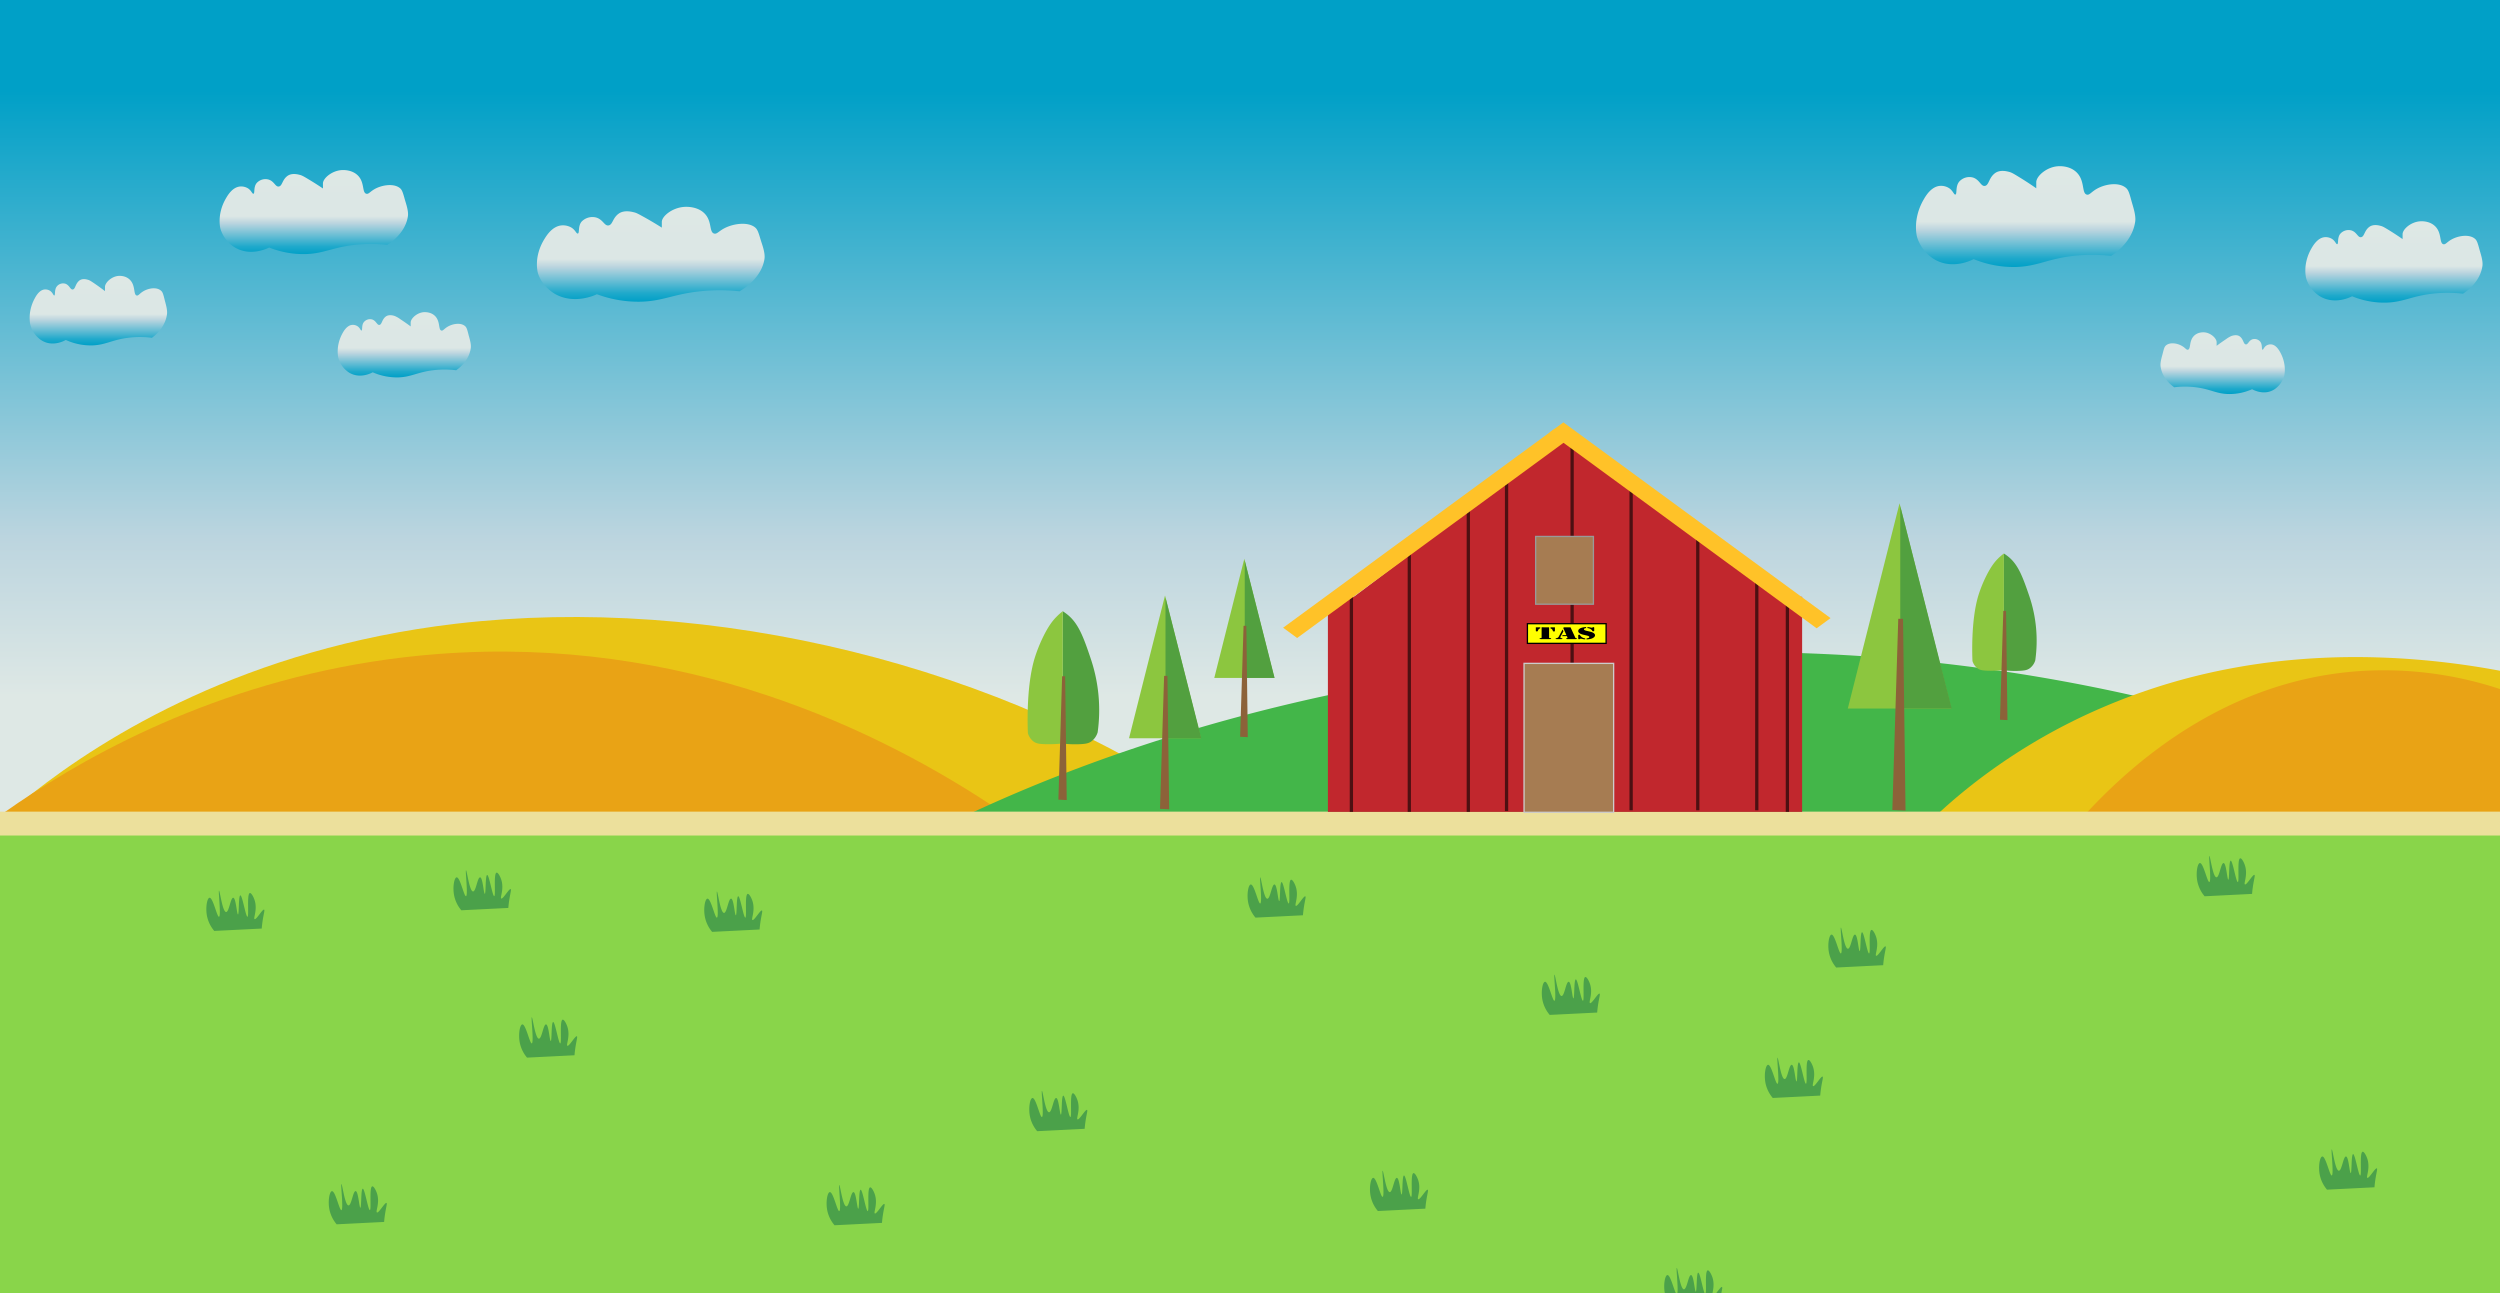<svg id="Layer_1" data-name="Layer 1" xmlns="http://www.w3.org/2000/svg" xmlns:xlink="http://www.w3.org/1999/xlink" viewBox="0 0 1906 986"><rect x="0" y="0" width="1906" height="986" fill="#333333" stroke="none"/><defs><style>.cls-1{fill:url(#linear-gradient);}.cls-2{fill:#e9c515;}.cls-3{fill:#e9a315;}.cls-4{fill:#43b649;}.cls-5{fill:url(#linear-gradient-2);}.cls-6{fill:url(#linear-gradient-3);}.cls-7{fill:url(#linear-gradient-4);}.cls-8{fill:url(#linear-gradient-5);}.cls-9{fill:url(#linear-gradient-6);}.cls-10{fill:url(#linear-gradient-7);}.cls-11{fill:url(#linear-gradient-8);}.cls-12{fill:#89d54a;}.cls-13{fill:#4ba14a;}.cls-14{fill:#ece09c;}.cls-15{fill:#c1272d;}.cls-16{opacity:0.6;}.cls-17,.cls-18{fill:#a67c52;}.cls-17{stroke:#ccc;}.cls-17,.cls-18,.cls-23{stroke-miterlimit:10;}.cls-18{stroke:#999;}.cls-19{fill:#ffc228;}.cls-20{fill:#8cc63f;}.cls-21{fill:#52a03f;}.cls-22{fill:#8c6239;}.cls-23{fill:#ff0;stroke:#000;}</style><linearGradient id="linear-gradient" x1="953" y1="632" x2="953" gradientUnits="userSpaceOnUse"><stop offset="0.16" stop-color="#dee8e5"/><stop offset="0.35" stop-color="#bcd5df"/><stop offset="0.89" stop-color="#00a0c7"/></linearGradient><linearGradient id="linear-gradient-2" x1="239.26" y1="129.66" x2="239.26" y2="193.74" gradientUnits="userSpaceOnUse"><stop offset="0.04" stop-color="#dee8e5"/><stop offset="0.34" stop-color="#dce7e5"/><stop offset="0.41" stop-color="#dce7e5"/><stop offset="0.55" stop-color="#dce7e5"/><stop offset="0.63" stop-color="#bcd5df"/><stop offset="0.91" stop-color="#1fa9cb"/><stop offset="1" stop-color="#00a0c7"/></linearGradient><linearGradient id="linear-gradient-3" x1="308.22" y1="238" x2="308.22" y2="287.74" xlink:href="#linear-gradient-2"/><linearGradient id="linear-gradient-4" x1="496.22" y1="157.66" x2="496.22" y2="230" xlink:href="#linear-gradient-2"/><linearGradient id="linear-gradient-5" x1="74.99" y1="210.31" x2="74.99" y2="263.35" xlink:href="#linear-gradient-2"/><linearGradient id="linear-gradient-6" x1="1825.2" y1="168.71" x2="1825.2" y2="230.74" xlink:href="#linear-gradient-2"/><linearGradient id="linear-gradient-7" x1="1544.35" y1="126.71" x2="1544.35" y2="203.58" xlink:href="#linear-gradient-2"/><linearGradient id="linear-gradient-8" x1="802.65" y1="253.39" x2="802.65" y2="300.42" gradientTransform="matrix(-1, 0, 0, 1, 2497.21, 0)" xlink:href="#linear-gradient-2"/></defs><title>1</title><rect class="cls-1" width="1906" height="632"/><path class="cls-2" d="M1086.47,783.52,90.26,643.44h-.07L44.5,637,8.94,632,0,630.74v-5.21q2.43-2.16,5.16-4.53l2.57-2.21c5-4.26,10.65-8.94,17-13.95l.05,0,0,0C80,561.49,187.29,494.32,347.61,475.53,542.06,452.73,764.83,506.89,926,618.79l3.17,2.21q7.7,5.41,15.2,11,3.35,2.47,6.63,5C1005.89,679,1052.4,728.08,1086.47,783.52Z"/><path class="cls-3" d="M868,704,90.26,643.44h-.07L7.7,637,0,636.4V621.7l1-.7,3.13-2.21c6.33-4.45,13.21-9.12,20.63-13.95l.05,0,0,0c65-42.23,171.06-95.73,309.29-106.25,186.31-14.17,335.59,57,429.26,120.26l3.26,2.21q8.15,5.55,15.7,11c2.33,1.68,4.62,3.34,6.87,5C830.77,667.59,857.82,693.87,868,704Z"/><path class="cls-4" d="M1906,630.8l-.9.51c-26.86,15.31-54.1,29.23-81.39,41.9-26.44,12.27-52.93,23.37-79.15,33.42q-31.08,11.93-63,22.42-5.18,1.74-10.4,3.4l-1.67.53c-2.76.91-5.54,1.79-8.32,2.65s-5.56,1.74-8.34,2.59c-111.1,34.27-228,56.72-343.83,70.75-296,35.85-584.67,16.82-750.25,0-29.33-3-54.79-5.9-75.75-8.41a640.64,640.64,0,0,1,65.94-62.34c2.14-1.75,4.27-3.49,6.44-5.24l.66-.53,4.25-3.4c46.3-36.57,99.31-69.48,157.45-98.25,118.36-58.59,257.83-100,404.36-120a1474.58,1474.58,0,0,1,268.1-12.2A1350.09,1350.09,0,0,1,1654.63,537q13,3.27,25.54,6.66,9.88,2.68,19.39,5.45c41.76,12.08,78.35,25,109.45,37.4q8.68,3.43,16.76,6.82C1860.71,607.86,1887.64,621.18,1906,630.8Z"/><path class="cls-2" d="M1906,511.39V629.92l-.79.64v63.06l-52.58-8-19.21-2.91L1702.34,662.9,1571.21,643l-8.49-1.29q-32.21-4.86-64.43-9.75l-13.73-2.08-14.56-2.2c2-2,4.36-4.25,7-6.72,6-5.67,13.7-12.47,23-19.92a445.9,445.9,0,0,1,102.91-61.66A463.22,463.22,0,0,1,1684.3,513c7.33-1.65,14.87-3.16,22.57-4.5,4.18-.75,8.43-1.44,12.72-2.06,3.4-.51,6.83-1,10.31-1.42a535.43,535.43,0,0,1,82.41-3.82c5.29.15,10.55.38,15.87.67A610.05,610.05,0,0,1,1906,511.39Z"/><path class="cls-3" d="M1906,525.34v97.53l-34.11,6.63h0c-2.84.56-5.68,1.12-8.52,1.66l-161,31.31-167.56,32.58c3.08-5.48,15.33-26.6,36.43-52.7q4.41-5.46,9.34-11.19c3.16-3.65,6.48-7.38,10-11.14,21.82-23.6,49.85-48.65,83.9-68.77,38.71-22.9,85.19-39.42,139.16-40.22A282.54,282.54,0,0,1,1906,525.34Z"/><path class="cls-5" d="M205.22,188.7a70.48,70.48,0,0,0,28,5c13.81-.46,20.32-5.1,37-7a111.13,111.13,0,0,1,25,0c3.27-2.09,13.9-9.45,15.76-21.76.62-4.13-1.49-9.81-2.4-13.07-1.27-4.55-1.93-6.85-3.36-8.17-4.37-4-13.32-2.92-19.22.25-3.9,2.11-4.95,4.3-6.78,3.75-3.24-1-1.2-8.16-5.92-13.42s-12.28-4.64-13.08-4.58c-7.42.61-13.84,6.24-14,10,0,.63,0,4,0,4h0s-5.18-3.54-11-7c-3.3-2-5-2.95-6.38-3.3-1.19-.3-6.3-1.9-9.88.88-3.9,3-3.69,7.46-6.35,7.91s-3.38-3.86-7.76-5.27a9,9,0,0,0-9.17,2.64c-2.6,3.17-1.19,7.88-2.46,8.14-.92.19-1.47-2.28-4-4a10.07,10.07,0,0,0-6.24-1.51c-5.71.56-9.24,6.5-10.59,8.8l-.1.18c-7.42,12.74-4.13,23.57-4.13,23.57a25.6,25.6,0,0,0,11.06,14C191.33,195.82,204.37,189.15,205.22,188.7Z"/><path class="cls-6" d="M284.15,283.83a46,46,0,0,0,19.79,3.88c9.77-.36,14.37-4,26.16-5.43a71.07,71.07,0,0,1,17.68,0c2.31-1.63,9.83-7.34,11.14-16.89.44-3.21-1.05-7.62-1.7-10.15-.89-3.53-1.36-5.32-2.37-6.34-3.09-3.12-9.42-2.27-13.59.2-2.76,1.63-3.5,3.33-4.8,2.91-2.28-.76-.84-6.34-4.18-10.42S323.6,238,323,238c-5.25.47-9.78,4.84-9.9,7.77,0,.49,0,3.1,0,3.1h0s-3.66-2.75-7.77-5.43a20.15,20.15,0,0,0-4.51-2.57c-.84-.23-4.45-1.47-7,.69-2.76,2.35-2.62,5.79-4.49,6.14s-2.4-3-5.49-4.1a6.06,6.06,0,0,0-6.49,2.05c-1.84,2.46-.84,6.12-1.74,6.33-.65.14-1-1.78-2.83-3.11a6.49,6.49,0,0,0-4.41-1.17c-4,.44-6.53,5.05-7.48,6.83l-.08.14C255.62,264.58,258,273,258,273a19.51,19.51,0,0,0,7.81,10.84C274.33,289.35,283.55,284.18,284.15,283.83Z"/><path class="cls-7" d="M455.08,224.31A90.55,90.55,0,0,0,488.91,230c16.69-.52,24.56-5.76,44.7-7.9a142.8,142.8,0,0,1,30.21,0c4-2.37,16.8-10.67,19-24.57.76-4.66-1.8-11.08-2.9-14.76-1.53-5.13-2.33-7.73-4.06-9.22-5.28-4.54-16.09-3.3-23.22.29-4.71,2.37-6,4.85-8.19,4.23-3.91-1.09-1.45-9.21-7.15-15.16s-14.84-5.24-15.81-5.16c-9,.68-16.71,7-16.91,11.29,0,.71,0,4.51,0,4.51h0s-6.26-4-13.29-7.9c-4-2.21-6-3.33-7.7-3.73-1.44-.34-7.61-2.15-11.94,1-4.71,3.42-4.47,8.43-7.67,8.94s-4.09-4.36-9.38-6a11.45,11.45,0,0,0-11.08,3c-3.14,3.58-1.43,8.9-3,9.2-1.11.21-1.77-2.58-4.84-4.52a12.75,12.75,0,0,0-7.54-1.7c-6.89.63-11.15,7.34-12.79,9.93,0,0-.07.11-.12.2-9,14.38-5,26.61-5,26.61,3.24,10,12.13,15.09,13.36,15.76C438.3,232.35,454.06,224.82,455.08,224.31Z"/><path class="cls-8" d="M50.15,259.18a46.08,46.08,0,0,0,20.43,4.14c10.07-.38,14.82-4.22,27-5.79a71.21,71.21,0,0,1,18.24,0c2.39-1.73,10.14-7.82,11.5-18,.45-3.42-1.09-8.13-1.75-10.82-.93-3.77-1.41-5.67-2.46-6.76-3.19-3.33-9.71-2.42-14,.21-2.85,1.73-3.61,3.55-5,3.1-2.36-.8-.87-6.75-4.32-11.11s-9-3.84-9.54-3.79c-5.41.5-10.09,5.16-10.21,8.28,0,.52,0,3.31,0,3.31h0s-3.78-2.93-8-5.8c-2.4-1.62-3.63-2.44-4.64-2.73s-4.6-1.57-7.21.73c-2.84,2.51-2.7,6.17-4.63,6.55s-2.47-3.2-5.66-4.37a6.14,6.14,0,0,0-6.7,2.19c-1.89,2.62-.86,6.52-1.79,6.74-.67.16-1.07-1.89-2.92-3.31a6.57,6.57,0,0,0-4.55-1.25c-4.16.46-6.73,5.38-7.72,7.28l-.08.15c-5.41,10.54-3,19.51-3,19.51a20.72,20.72,0,0,0,8.07,11.55C40,265.07,49.54,259.55,50.15,259.18Z"/><path class="cls-9" d="M1793.21,225.87a64.81,64.81,0,0,0,26.31,4.84c13-.45,19.1-4.94,34.77-6.78a100.87,100.87,0,0,1,23.49,0c3.08-2,13.07-9.15,14.81-21.07.59-4-1.4-9.5-2.25-12.65-1.19-4.41-1.82-6.63-3.16-7.91-4.11-3.89-12.52-2.83-18.06.24-3.66,2-4.65,4.16-6.37,3.63-3-.93-1.13-7.89-5.57-13s-11.54-4.5-12.29-4.43c-7,.58-13,6-13.15,9.68,0,.61,0,3.87,0,3.87h0s-4.87-3.43-10.34-6.78c-3.1-1.89-4.68-2.85-6-3.19-1.12-.3-5.92-1.85-9.28.85-3.67,2.93-3.48,7.22-6,7.66s-3.18-3.74-7.3-5.11a8.35,8.35,0,0,0-8.62,2.56c-2.44,3.07-1.11,7.63-2.31,7.88-.86.19-1.37-2.21-3.76-3.87a9.15,9.15,0,0,0-5.86-1.46c-5.36.54-8.68,6.29-10,8.52l-.1.17c-7,12.33-3.88,22.82-3.88,22.82a24.64,24.64,0,0,0,10.4,13.52C1780.16,232.76,1792.41,226.3,1793.21,225.87Z"/><path class="cls-10" d="M1504.7,197.54a80.22,80.22,0,0,0,32.61,6c16.08-.56,23.67-6.12,43.09-8.4a125.46,125.46,0,0,1,29.11,0c3.82-2.51,16.2-11.33,18.36-26.1.72-5-1.74-11.78-2.8-15.69-1.47-5.45-2.25-8.22-3.91-9.8-5.09-4.82-15.52-3.51-22.38.31-4.54,2.52-5.76,5.15-7.9,4.49-3.77-1.16-1.39-9.78-6.89-16.1s-14.31-5.57-15.24-5.49c-8.64.72-16.11,7.48-16.3,12,0,.76,0,4.8,0,4.8h0s-6-4.25-12.81-8.39c-3.84-2.36-5.8-3.54-7.42-4-1.39-.36-7.34-2.28-11.51,1.06-4.54,3.63-4.3,8.95-7.39,9.5s-3.94-4.64-9-6.34a10.38,10.38,0,0,0-10.69,3.17c-3,3.8-1.37,9.45-2.86,9.77-1.07.23-1.7-2.74-4.66-4.8a11.32,11.32,0,0,0-7.27-1.8c-6.64.67-10.75,7.79-12.32,10.55l-.13.21c-8.63,15.28-4.8,28.28-4.8,28.28a30.46,30.46,0,0,0,12.88,16.75C1488.53,206.08,1503.72,198.08,1504.7,197.54Z"/><path class="cls-11" d="M1717,296.73a42.41,42.41,0,0,1-18.47,3.67c-9.11-.34-13.41-3.75-24.41-5.14a65.54,65.54,0,0,0-16.5,0c-2.16-1.54-9.17-6.94-10.4-16-.41-3,1-7.21,1.58-9.6.84-3.34,1.28-5,2.22-6,2.89-2.95,8.79-2.14,12.68.19,2.58,1.54,3.27,3.15,4.48,2.75,2.13-.71.79-6,3.9-9.85s8.11-3.41,8.63-3.36c4.9.44,9.13,4.58,9.24,7.34,0,.46,0,2.93,0,2.93h0s3.42-2.6,7.26-5.13a18.83,18.83,0,0,1,4.2-2.43c.79-.22,4.16-1.39,6.52.65,2.58,2.22,2.44,5.48,4.19,5.81s2.24-2.84,5.12-3.88a5.63,5.63,0,0,1,6.06,1.94c1.71,2.33.78,5.79,1.62,6,.61.14,1-1.68,2.64-2.94a6,6,0,0,1,4.12-1.1c3.76.41,6.09,4.77,7,6.46a.69.69,0,0,1,.07.13c4.89,9.35,2.72,17.3,2.72,17.3a18.45,18.45,0,0,1-7.29,10.25C1726.19,302,1717.58,297.06,1717,296.73Z"/><path class="cls-12" d="M0,621V986H1297.15a33.23,33.23,0,0,1,4.11-.26,36.56,36.56,0,0,1,4.35.26H1906V621Z"/><path class="cls-13" d="M163.35,709.74l36.19-1.81c.13-1.68.4-4.27.92-7.42.74-4.43,1.48-6.76.88-7-1.18-.58-5.88,7.86-7.23,7.23-1.19-.54,2.36-7.17,0-14.47-.83-2.55-2.53-5.64-3.62-5.42-2.49.49-.5,17.92-1.81,18.09s-3.92-16.45-5.43-16.29-.91,14.43-1.8,14.48-1.55-12.55-3.62-12.67-3.15,10.87-5.43,10.86c-2.78,0-4.75-16.37-5.43-16.28s1.73,19.55,0,19.9c-1.52.31-4.57-14.77-7.23-14.48-1.85.21-3.28,7.75-1.81,14.48A25.41,25.41,0,0,0,163.35,709.74Z"/><path class="cls-13" d="M542.92,710.46l36.18-1.81c.14-1.68.4-4.27.93-7.42.74-4.43,1.47-6.76.88-7.05-1.18-.58-5.89,7.85-7.24,7.23-1.19-.54,2.36-7.17,0-14.47-.83-2.55-2.53-5.64-3.62-5.43-2.49.5-.49,17.93-1.81,18.09s-3.92-16.44-5.42-16.28-.91,14.43-1.81,14.48-1.55-12.55-3.62-12.67S554.24,696,552,696c-2.78,0-4.75-16.38-5.42-16.28s1.72,19.55,0,19.89c-1.53.32-4.57-14.76-7.24-14.47-1.85.21-3.28,7.75-1.81,14.47A25.39,25.39,0,0,0,542.92,710.46Z"/><path class="cls-13" d="M401.81,806.34,438,804.53c.14-1.68.4-4.27.93-7.42.74-4.43,1.47-6.76.88-7.05-1.18-.58-5.88,7.85-7.23,7.23-1.19-.55,2.36-7.18,0-14.47-.83-2.56-2.53-5.64-3.62-5.43-2.49.5-.5,17.93-1.81,18.09s-3.92-16.44-5.43-16.28-.91,14.43-1.81,14.47-1.54-12.54-3.61-12.66-3.15,10.87-5.43,10.86c-2.78,0-4.75-16.38-5.43-16.29s1.72,19.55,0,19.9c-1.53.31-4.57-14.76-7.23-14.47-1.85.2-3.28,7.75-1.81,14.47A25.46,25.46,0,0,0,401.81,806.34Z"/><path class="cls-13" d="M957.18,699.6l36.19-1.8c.13-1.68.4-4.28.92-7.43.74-4.43,1.47-6.76.88-7-1.18-.58-5.88,7.86-7.23,7.24-1.19-.55,2.36-7.18,0-14.47-.83-2.56-2.53-5.65-3.62-5.43-2.49.5-.5,17.93-1.81,18.09s-3.92-16.44-5.43-16.28-.91,14.43-1.81,14.47-1.54-12.54-3.61-12.66-3.15,10.86-5.43,10.85c-2.78,0-4.75-16.37-5.43-16.28s1.73,19.55,0,19.9c-1.53.31-4.57-14.77-7.23-14.47-1.85.2-3.28,7.74-1.81,14.47A25.41,25.41,0,0,0,957.18,699.6Z"/><path class="cls-13" d="M1680.79,683.32l36.19-1.81c.13-1.68.4-4.27.92-7.42.74-4.43,1.47-6.76.88-7.05-1.18-.58-5.88,7.86-7.23,7.24-1.19-.55,2.36-7.18,0-14.47-.83-2.56-2.53-5.65-3.62-5.43-2.49.5-.5,17.93-1.81,18.09s-3.92-16.44-5.43-16.28-.91,14.42-1.81,14.47-1.54-12.54-3.61-12.66-3.15,10.86-5.43,10.85c-2.78,0-4.75-16.37-5.43-16.28s1.73,19.55,0,19.9c-1.53.31-4.57-14.77-7.23-14.47-1.85.2-3.28,7.74-1.81,14.47A25.41,25.41,0,0,0,1680.79,683.32Z"/><path class="cls-13" d="M790.75,862.42l36.18-1.81c.14-1.68.41-4.27.93-7.43.74-4.42,1.47-6.75.88-7-1.18-.58-5.88,7.85-7.23,7.23-1.19-.55,2.36-7.18,0-14.47-.83-2.56-2.53-5.64-3.62-5.43-2.49.5-.5,17.93-1.81,18.09s-3.92-16.44-5.43-16.28-.91,14.43-1.81,14.47-1.54-12.54-3.61-12.66-3.15,10.87-5.43,10.85c-2.78,0-4.75-16.37-5.43-16.28s1.72,19.55,0,19.9c-1.53.31-4.57-14.76-7.23-14.47-1.85.2-3.28,7.75-1.81,14.47A25.46,25.46,0,0,0,790.75,862.42Z"/><path class="cls-13" d="M1181.5,773.77l36.18-1.8c.14-1.68.4-4.28.93-7.43.74-4.43,1.47-6.76.88-7-1.18-.58-5.89,7.86-7.23,7.24s2.36-7.18,0-14.47c-.83-2.56-2.53-5.65-3.62-5.43-2.49.5-.5,17.93-1.81,18.09s-3.92-16.44-5.43-16.28-.91,14.43-1.81,14.47-1.54-12.54-3.61-12.66-3.15,10.86-5.43,10.85c-2.78,0-4.75-16.37-5.43-16.28s1.72,19.55,0,19.9c-1.53.31-4.57-14.77-7.23-14.47-1.85.2-3.28,7.74-1.81,14.47A25.41,25.41,0,0,0,1181.5,773.77Z"/><path class="cls-13" d="M1351.55,837.09l36.18-1.81c.14-1.68.4-4.27.93-7.42.74-4.43,1.47-6.76.88-7.05-1.18-.58-5.89,7.86-7.23,7.24-1.19-.55,2.36-7.18,0-14.48-.83-2.55-2.53-5.64-3.62-5.42-2.49.49-.5,17.92-1.81,18.09S1373,809.8,1371.45,810s-.91,14.42-1.81,14.47-1.54-12.55-3.62-12.67-3.14,10.87-5.42,10.86c-2.79,0-4.75-16.37-5.43-16.28s1.72,19.55,0,19.9c-1.53.31-4.57-14.77-7.24-14.48-1.84.21-3.27,7.75-1.81,14.48A25.41,25.41,0,0,0,1351.55,837.09Z"/><path class="cls-13" d="M351.71,694l35.84-1.79c.14-1.67.39-4.23.92-7.36.73-4.38,1.46-6.69.87-7-1.17-.57-5.83,7.78-7.17,7.17-1.18-.54,2.34-7.11,0-14.33-.82-2.54-2.5-5.6-3.58-5.38-2.47.49-.49,17.76-1.79,17.92s-3.89-16.29-5.38-16.13-.9,14.29-1.79,14.34-1.53-12.43-3.58-12.55-3.12,10.77-5.38,10.75c-2.76,0-4.7-16.21-5.38-16.12s1.71,19.36,0,19.71c-1.51.31-4.52-14.63-7.16-14.34-1.83.21-3.25,7.67-1.79,14.34A25.12,25.12,0,0,0,351.71,694Z"/><path class="cls-13" d="M1603.67,913.68l35.84-1.79c.14-1.66.4-4.23.92-7.35.73-4.39,1.46-6.7.87-7-1.17-.57-5.83,7.79-7.17,7.17-1.17-.54,2.34-7.11,0-14.33-.82-2.53-2.5-5.59-3.58-5.38-2.47.49-.49,17.76-1.79,17.92s-3.89-16.28-5.38-16.13-.9,14.29-1.79,14.34-1.53-12.43-3.58-12.54-3.12,10.76-5.38,10.75c-2.75,0-4.7-16.22-5.37-16.13s1.7,19.36,0,19.71c-1.52.31-4.53-14.63-7.17-14.33-1.83.2-3.25,7.67-1.79,14.33A25.12,25.12,0,0,0,1603.67,913.68Z"/><path class="cls-13" d="M1399.91,737.65l35.83-1.79c.14-1.67.4-4.23.92-7.35.74-4.39,1.46-6.7.88-7-1.17-.57-5.84,7.79-7.17,7.17-1.18-.54,2.34-7.11,0-14.33-.82-2.54-2.5-5.6-3.58-5.38-2.47.49-.5,17.76-1.8,17.92s-3.88-16.29-5.37-16.13-.9,14.29-1.79,14.34-1.53-12.43-3.59-12.55-3.11,10.77-5.37,10.76c-2.76,0-4.71-16.22-5.38-16.13s1.71,19.36,0,19.71c-1.51.31-4.53-14.63-7.17-14.34-1.82.21-3.24,7.68-1.79,14.34A25.23,25.23,0,0,0,1399.91,737.65Z"/><path class="cls-13" d="M1814.16,944.2l35.83-1.79c.14-1.67.4-4.24.92-7.36.74-4.38,1.46-6.69.88-7-1.17-.57-5.84,7.78-7.17,7.17-1.18-.54,2.34-7.11,0-14.34-.82-2.53-2.5-5.59-3.59-5.37-2.46.49-.49,17.76-1.79,17.92s-3.88-16.29-5.37-16.13-.9,14.29-1.79,14.33-1.53-12.42-3.59-12.54-3.11,10.76-5.37,10.75c-2.76,0-4.71-16.21-5.38-16.12s1.71,19.36,0,19.71c-1.51.3-4.53-14.63-7.17-14.34-1.82.2-3.24,7.67-1.79,14.34A25.23,25.23,0,0,0,1814.16,944.2Z"/><path class="cls-12" d="M-1,864V986H1255.67a35.25,35.25,0,0,1,11.38-2,36.3,36.3,0,0,1,11.4,1.82,34.13,34.13,0,0,1,5.71-.5c1.17,0,2.33.06,3.46.16a35.6,35.6,0,0,1,28.7.47H1905V864Z"/><rect class="cls-14" y="618.79" width="1906" height="18.21"/><rect class="cls-15" x="1012.39" y="455" width="361.55" height="163.98"/><polygon class="cls-15" points="1029.05 457.4 1012.38 470 1012.39 470 1029.05 470 1031.55 470 1073.21 470 1075.7 470 1118.19 470 1120.69 470 1162.34 470 1164.84 470 1197.33 470 1199.83 470 1242.32 470 1244.82 470 1293.13 470 1295.63 470 1373.94 470 1295.63 410.78 1293.13 408.89 1244.82 372.35 1242.32 370.46 1199.83 338.33 1197.33 336.44 1193.17 333.29 1164.79 354.75 1162.34 356.6 1119.39 389.08 1118.19 389.99 1075.61 422.18 1073.21 424 1031.55 455.5 1029.05 457.4"/><polygon class="cls-16" points="1075.61 421.81 1075.7 421.81 1075.7 469.42 1075.7 618.98 1073.21 618.98 1073.21 469.42 1073.21 423.62 1075.61 421.81"/><rect class="cls-16" x="1118.19" y="388.84" width="2.5" height="230.14"/><polygon class="cls-16" points="1147.35 358.94 1147.35 471.87 1147.35 618.37 1149.85 618.37 1149.85 471.87 1149.85 463.09 1149.85 411.43 1149.85 357.1 1149.8 357.1 1147.35 358.94"/><rect class="cls-16" x="1029.05" y="454.77" width="2.5" height="164.21"/><polygon class="cls-16" points="1199.83 338.31 1199.83 408.99 1199.83 460.65 1199.83 469.42 1199.83 617.76 1197.33 617.76 1197.33 469.42 1197.33 460.65 1197.33 408.99 1197.33 336.43 1199.83 338.31"/><polygon class="cls-16" points="1242.32 370.31 1242.32 469.42 1242.32 617.76 1244.82 617.76 1244.82 469.42 1244.82 372.19 1242.32 370.31"/><polygon class="cls-16" points="1293.13 408.57 1293.13 469.42 1293.13 617.76 1295.63 617.76 1295.63 469.42 1295.63 410.45 1293.13 408.57"/><polygon class="cls-16" points="1338.12 442.45 1338.12 469.42 1338.12 617.76 1340.62 617.76 1340.62 469.42 1340.62 444.33 1338.12 442.45"/><polygon class="cls-16" points="1363.94 461.9 1363.94 469.42 1363.94 618.98 1361.45 618.98 1361.45 469.42 1361.45 460.02 1363.94 461.9"/><rect class="cls-17" x="1161.93" y="505.75" width="68.31" height="113.54"/><rect class="cls-18" x="1170.78" y="408.99" width="44.05" height="51.65"/><polygon class="cls-19" points="1195.82 334.82 988.94 486.42 978.24 478.58 1185.12 326.98 1195.82 334.82"/><polygon class="cls-19" points="1181.33 329.76 1385.01 479.01 1395.6 471.25 1191.92 322 1181.33 329.76"/><polygon class="cls-20" points="1448.22 383.67 1487.66 540.19 1408.77 540.19 1448.22 383.67"/><polygon class="cls-21" points="1448.76 385.81 1448.76 538.2 1448.09 540.19 1488 540.19 1448.76 385.81"/><path class="cls-22" d="M1442.72,617.52l10.06.48q-.94-73.11-1.91-146.23h-3.64Q1445,544.64,1442.72,617.52Z"/><polygon class="cls-20" points="948.66 426 971.56 516.84 925.77 516.84 948.66 426"/><polygon class="cls-21" points="948.98 427.24 948.98 515.69 948.59 516.84 971.75 516.84 948.98 427.24"/><path class="cls-22" d="M945.47,561.72l5.84.28q-.55-42.43-1.1-84.87h-2.12Q946.79,519.43,945.47,561.72Z"/><polygon class="cls-20" points="888.21 454 915.65 562.87 860.77 562.87 888.21 454"/><polygon class="cls-21" points="888.58 455.49 888.58 561.49 888.12 562.87 915.88 562.87 888.58 455.49"/><path class="cls-22" d="M884.39,616.67l7,.33q-.67-50.87-1.33-101.72h-2.54Q886,566,884.39,616.67Z"/><path class="cls-21" d="M1527.77,422q-.06,42.48-.14,85c-.33,1.29-.66,2.58-1,3.87a71.25,71.25,0,0,0,13.1.57c4-.2,5.76-.63,7.41-1.71a11.72,11.72,0,0,0,4.55-6.26,106.16,106.16,0,0,0-4.55-49c-5.16-15.11-8.61-24.27-16.28-30.29A35.87,35.87,0,0,0,1527.77,422Z"/><path class="cls-20" d="M1527.77,422v84.8l.57,4a85.3,85.3,0,0,1-12.53.57c-4.43-.12-6.27-.53-8-1.71a10.88,10.88,0,0,1-4-5.69c-.17-3.73-1.26-30.61,4.42-49.72a100.1,100.1,0,0,1,6.4-15.77c3.54-6.92,6.3-10.26,8.55-12.53A39.84,39.84,0,0,1,1527.77,422Z"/><path class="cls-22" d="M1524.77,548.73l5.73.27q-.55-41.64-1.09-83.28h-2.08Q1526.06,507.23,1524.77,548.73Z"/><path class="cls-21" d="M810.25,466q-.07,48.16-.16,96.33L809,566.72a78.32,78.32,0,0,0,14.56.64c4.43-.22,6.39-.72,8.23-1.93a13.35,13.35,0,0,0,5.06-7.11,122.64,122.64,0,0,0-5.06-55.52c-5.73-17.14-9.56-27.52-18.08-34.33A41.55,41.55,0,0,0,810.25,466Z"/><path class="cls-20" d="M810.25,466v96.13l.63,4.59a93.28,93.28,0,0,1-13.92.64c-4.92-.14-7-.6-8.86-1.93a12.29,12.29,0,0,1-4.43-6.46c-.19-4.23-1.41-34.7,4.9-56.36a114.45,114.45,0,0,1,7.12-17.89c3.93-7.83,7-11.62,9.5-14.2A46.12,46.12,0,0,1,810.25,466Z"/><path class="cls-22" d="M806.91,609.66l6.37.31q-.62-47.21-1.21-94.41h-2.31Z"/><rect class="cls-23" x="1164.5" y="475.5" width="60" height="15"/><path d="M1170.91,478.26h3.38v.79a2.65,2.65,0,0,0-.94.46,2.21,2.21,0,0,0-.75,1.06l-.13.4a.5.5,0,0,1-.27.3,1.07,1.07,0,0,1-.53.11,1.09,1.09,0,0,1-.55-.12.34.34,0,0,1-.21-.31Zm10.12,0V486a.4.4,0,0,0,.19.37.6.6,0,0,0,.19.08l.59.08c.41,0,.62.17.62.36s-.11.21-.34.28a3,3,0,0,1-.82.08h-6.57a3.12,3.12,0,0,1-.86-.09c-.19-.06-.28-.15-.28-.27s.2-.31.61-.36l.59-.08a.48.48,0,0,0,.18-.08.4.4,0,0,0,.2-.37v-7.75Zm4.44,0V481a.34.34,0,0,1-.21.31,1.15,1.15,0,0,1-.55.12,1.07,1.07,0,0,1-.53-.11.51.51,0,0,1-.28-.3l-.13-.4a2.19,2.19,0,0,0-.74-1.06,2.94,2.94,0,0,0-.94-.46v-.79Z"/><path d="M1191.31,479.93l.65,1.37-2.27,4.26a.69.69,0,0,0-.1.34c0,.28.25.48.76.6l.44.1c.29.07.43.18.43.33s-.31.33-.94.33H1187a2.15,2.15,0,0,1-.75-.1c-.19-.07-.28-.16-.28-.28s.19-.24.57-.32a6.71,6.71,0,0,0,.77-.21,2.57,2.57,0,0,0,.49-.26,2.12,2.12,0,0,0,.59-.72Zm.88-1.67h5.18l3.57,7.75a2.21,2.21,0,0,0,.23.36,1,1,0,0,0,.51.2,1.73,1.73,0,0,1,.46.15.21.21,0,0,1,.13.2c0,.23-.33.34-1,.34h-6.41a1.49,1.49,0,0,1-.61-.1c-.16-.06-.23-.14-.23-.25a.22.22,0,0,1,.1-.2,2,2,0,0,1,.46-.16,1,1,0,0,0,.36-.15.23.23,0,0,0,.1-.19.56.56,0,0,0,0-.2l-.42-1H1191l.35-.78h2.88l-2.37-5.37Z"/><path d="M1209.25,478.08v.76a3.6,3.6,0,0,0-1.22.34.68.68,0,0,0-.42.58.72.72,0,0,0,.35.58,4.06,4.06,0,0,0,1.13.47c.36.1,1.17.29,2.44.58.77.17,1.37.33,1.79.46a7.62,7.62,0,0,1,1.2.52c1,.55,1.52,1.2,1.52,1.95a2.06,2.06,0,0,1-.83,1.56A5.84,5.84,0,0,1,1213,487a14.83,14.83,0,0,1-1.69.34,13.34,13.34,0,0,1-1.72.12v-.75a5.34,5.34,0,0,0,1.61-.39.75.75,0,0,0,.5-.67c0-.29-.26-.55-.77-.78a14.65,14.65,0,0,0-2-.54l-2.17-.51c-.39-.1-.76-.22-1.12-.35-1.61-.59-2.41-1.38-2.41-2.36a2,2,0,0,1,.6-1.39,4.29,4.29,0,0,1,1.68-1A12.07,12.07,0,0,1,1209.25,478.08Zm-.67,8.61v.75a10.32,10.32,0,0,1-2.33-.31l-.65-.15-.35,0a1.21,1.21,0,0,0-.38,0,1.9,1.9,0,0,0-.41.22,1,1,0,0,1-.5.14c-.48,0-.72-.19-.72-.56v-2.41a.36.36,0,0,1,.2-.31,1,1,0,0,1,.52-.13.83.83,0,0,1,.44.08.7.7,0,0,1,.27.31,3.82,3.82,0,0,0,.86,1.06,5.19,5.19,0,0,0,1.3.84A5.42,5.42,0,0,0,1208.58,486.69Zm1.68-7.85v-.73c.51,0,1,.05,1.33.1s.92.15,1.61.3a1.91,1.91,0,0,0,.42.06.56.56,0,0,0,.36-.09l.28-.19a.85.85,0,0,1,.51-.15.81.81,0,0,1,.5.13.49.49,0,0,1,.16.41v2.18a.36.36,0,0,1-.21.31,1.08,1.08,0,0,1-.54.12,1.46,1.46,0,0,1-.48-.08.7.7,0,0,1-.19-.13.88.88,0,0,1-.13-.26,2.12,2.12,0,0,0-.49-.66,3.94,3.94,0,0,0-.81-.62A6.1,6.1,0,0,0,1210.26,478.84Z"/><path class="cls-13" d="M256.67,933.42l36.18-1.81c.14-1.68.4-4.27.93-7.42.74-4.43,1.47-6.76.88-7.05-1.18-.58-5.89,7.86-7.23,7.24s2.36-7.18,0-14.47c-.83-2.56-2.53-5.65-3.62-5.43-2.49.5-.5,17.93-1.81,18.09s-3.92-16.44-5.43-16.28-.91,14.42-1.81,14.47-1.54-12.54-3.61-12.66S268,919,265.72,919c-2.78,0-4.75-16.37-5.43-16.28s1.72,19.55,0,19.9c-1.53.31-4.57-14.77-7.23-14.47-1.85.2-3.28,7.74-1.81,14.47A25.41,25.41,0,0,0,256.67,933.42Z"/><path class="cls-13" d="M636.24,934.14l36.18-1.81c.14-1.68.4-4.27.92-7.42.75-4.43,1.48-6.76.89-7-1.18-.58-5.89,7.86-7.24,7.24-1.19-.55,2.36-7.18,0-14.47-.83-2.56-2.53-5.65-3.62-5.43-2.49.49-.49,17.93-1.81,18.09s-3.92-16.44-5.42-16.28-.91,14.42-1.81,14.47-1.55-12.54-3.62-12.66-3.15,10.86-5.43,10.85c-2.78,0-4.75-16.37-5.43-16.28s1.73,19.55,0,19.9c-1.52.31-4.57-14.77-7.23-14.47-1.85.2-3.28,7.74-1.81,14.47A25.29,25.29,0,0,0,636.24,934.14Z"/><path class="cls-13" d="M1050.5,923.29l36.18-1.81c.14-1.68.4-4.27.93-7.42.74-4.43,1.47-6.76.88-7-1.18-.58-5.89,7.85-7.23,7.23s2.36-7.17,0-14.47c-.83-2.56-2.53-5.64-3.62-5.43-2.49.5-.5,17.93-1.81,18.09s-3.92-16.44-5.43-16.28-.91,14.43-1.81,14.48-1.54-12.55-3.61-12.67-3.15,10.87-5.43,10.86c-2.78,0-4.75-16.38-5.43-16.29s1.72,19.55,0,19.9c-1.53.31-4.57-14.76-7.23-14.47-1.85.21-3.28,7.75-1.81,14.47A25.4,25.4,0,0,0,1050.5,923.29Z"/><path class="cls-13" d="M1774.11,907l36.18-1.81c.14-1.68.4-4.27.93-7.43.74-4.42,1.47-6.75.88-7-1.18-.58-5.89,7.85-7.23,7.23-1.19-.55,2.36-7.18,0-14.47-.83-2.56-2.53-5.64-3.62-5.43-2.49.5-.5,17.93-1.81,18.09s-3.92-16.44-5.43-16.28-.91,14.43-1.81,14.47-1.54-12.54-3.61-12.66-3.15,10.87-5.43,10.85c-2.78,0-4.75-16.37-5.43-16.28s1.72,19.55,0,19.9c-1.53.31-4.57-14.76-7.23-14.47-1.85.2-3.28,7.75-1.81,14.47A25.46,25.46,0,0,0,1774.11,907Z"/><path class="cls-13" d="M1300.51,985.76l.75,0a36.06,36.06,0,0,1,4.32.26c.53-2.68,1.56-7.21,0-12.06-.83-2.56-2.53-5.64-3.62-5.43C1299.79,969,1301,982.24,1300.51,985.76Z"/><path class="cls-13" d="M1308.34,986l1.69-2.2c1.21-1.56,2.29-2.86,2.78-2.62s.2,1.31-.2,3.36c-.08.44-.17.93-.28,1.46Z"/><path class="cls-13" d="M1269.28,986c-.13-.63-.22-1.26-.3-1.89-.69-6,.61-11.8,2.22-12,2.22-.24,4.7,10.15,6.34,13.46.08.15.15.29.22.41.25.42.48.64.68.6s.29-.24.39-.6c0-.06,0-.12,0-.19.78-3.69-1.09-19-.43-19.11s2.64,16.27,5.43,16.29c2.28,0,3.48-11,5.42-10.86,1.74.1,2.51,8.88,3.21,11.76.14.57.27.91.41.91s.26-.42.35-1.1c.44-3.36.31-13.26,1.46-13.38s2.6,7.68,3.9,12.52a26,26,0,0,0,.92,2.94c-.11,0-.23,0-.34,0-.34,0-.69,0-1,.08s-.57.05-.85.09l-.17,0Z"/></svg>